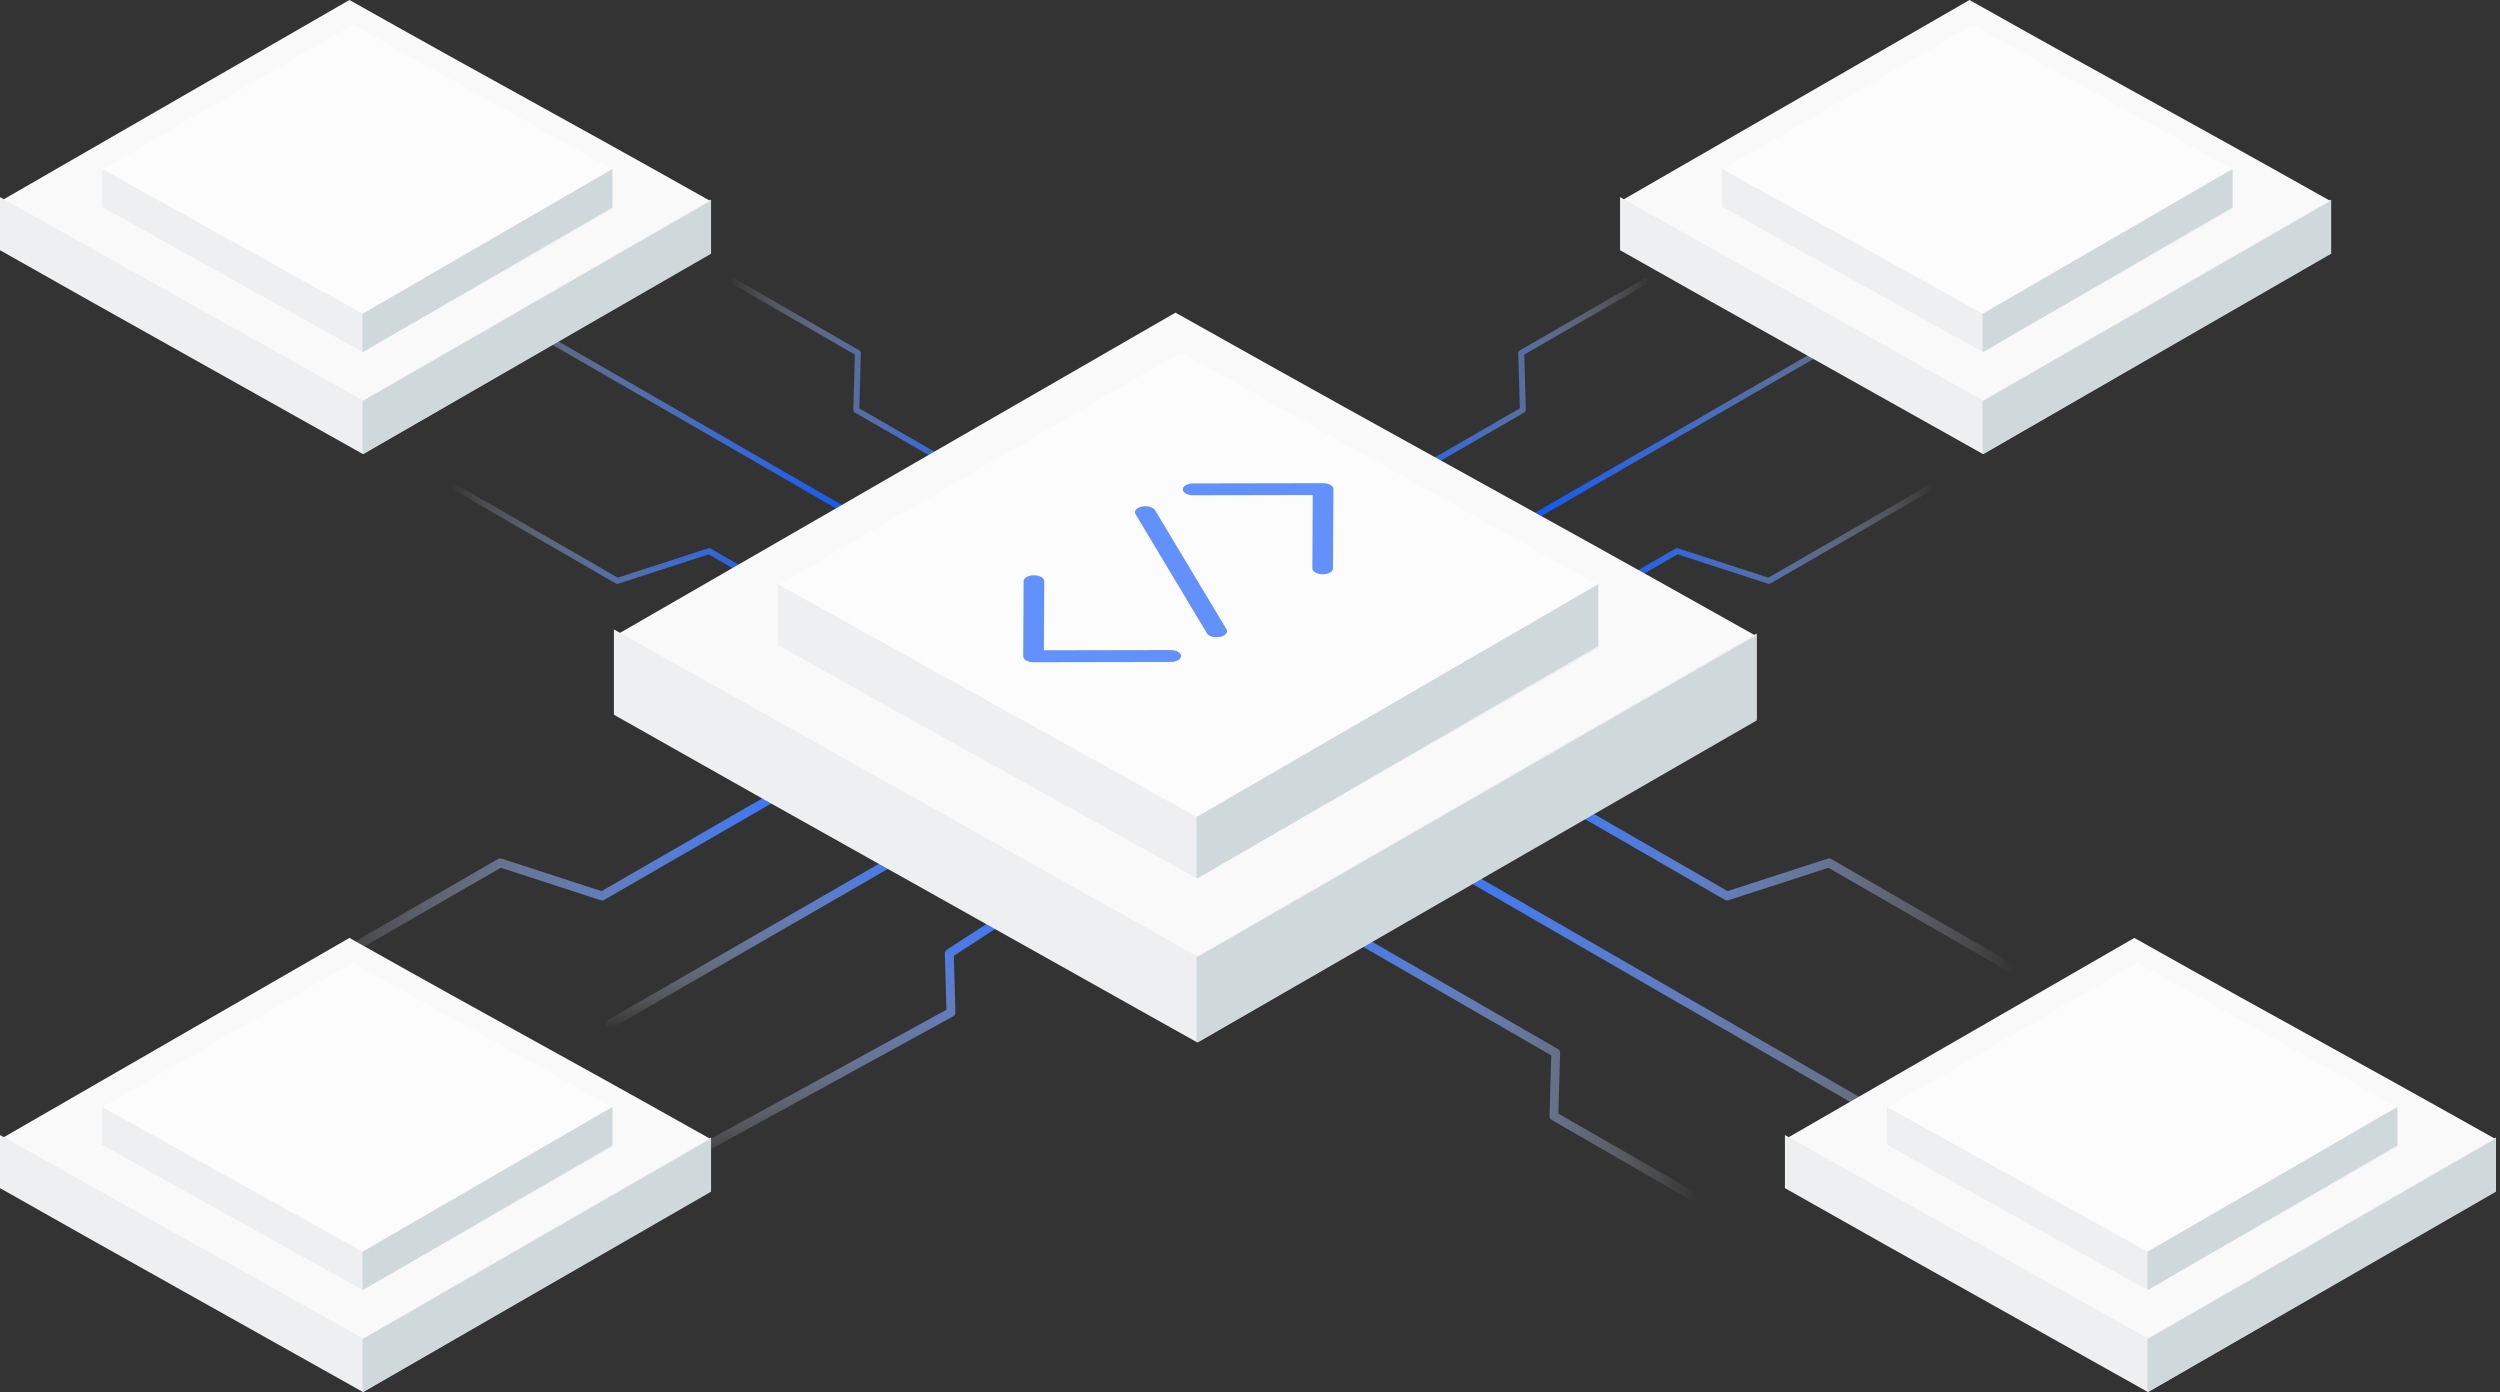 <?xml version="1.0" encoding="UTF-8"?>
<svg width="431px" height="240px" viewBox="0 0 431 240" version="1.1" xmlns="http://www.w3.org/2000/svg" xmlns:xlink="http://www.w3.org/1999/xlink">
    <rect x="0" y="0" width="431" height="240" fill="#333333" stroke="none"/>
    <!-- Generator: Sketch 63.1 (92452) - https://sketch.com -->
    <title>illustration-reliable</title>
    <desc>Created with Sketch.</desc>
    <defs>
        <linearGradient x1="99.997%" y1="49.994%" x2="0%" y2="49.994%" id="linearGradient-1">
            <stop stop-color="#004FFF" offset="3%"></stop>
            <stop stop-color="#0452FF" stop-opacity="0.98" offset="14%"></stop>
            <stop stop-color="#115BFF" stop-opacity="0.93" offset="26%"></stop>
            <stop stop-color="#276AFF" stop-opacity="0.85" offset="38%"></stop>
            <stop stop-color="#457FFF" stop-opacity="0.73" offset="51%"></stop>
            <stop stop-color="#6C9AFF" stop-opacity="0.57" offset="64%"></stop>
            <stop stop-color="#9CBBFF" stop-opacity="0.39" offset="78%"></stop>
            <stop stop-color="#D4E1FF" stop-opacity="0.17" offset="91%"></stop>
            <stop stop-color="#FFFFFF" stop-opacity="0" offset="100%"></stop>
        </linearGradient>
        <linearGradient x1="0.003%" y1="49.994%" x2="100.005%" y2="49.994%" id="linearGradient-2">
            <stop stop-color="#004FFF" offset="3%"></stop>
            <stop stop-color="#0452FF" stop-opacity="0.98" offset="14%"></stop>
            <stop stop-color="#115BFF" stop-opacity="0.93" offset="26%"></stop>
            <stop stop-color="#276AFF" stop-opacity="0.85" offset="38%"></stop>
            <stop stop-color="#457FFF" stop-opacity="0.73" offset="51%"></stop>
            <stop stop-color="#6C9AFF" stop-opacity="0.57" offset="64%"></stop>
            <stop stop-color="#9CBBFF" stop-opacity="0.39" offset="78%"></stop>
            <stop stop-color="#D4E1FF" stop-opacity="0.17" offset="91%"></stop>
            <stop stop-color="#FFFFFF" stop-opacity="0" offset="100%"></stop>
        </linearGradient>
        <linearGradient x1="-0.024%" y1="49.96%" x2="100.028%" y2="49.96%" id="linearGradient-3">
            <stop stop-color="#004FFF" offset="3%"></stop>
            <stop stop-color="#0452FF" stop-opacity="0.98" offset="14%"></stop>
            <stop stop-color="#115BFF" stop-opacity="0.93" offset="26%"></stop>
            <stop stop-color="#276AFF" stop-opacity="0.85" offset="38%"></stop>
            <stop stop-color="#457FFF" stop-opacity="0.73" offset="51%"></stop>
            <stop stop-color="#6C9AFF" stop-opacity="0.57" offset="64%"></stop>
            <stop stop-color="#9CBBFF" stop-opacity="0.39" offset="78%"></stop>
            <stop stop-color="#D4E1FF" stop-opacity="0.17" offset="91%"></stop>
            <stop stop-color="#FFFFFF" stop-opacity="0" offset="100%"></stop>
        </linearGradient>
        <linearGradient x1="-0%" y1="50.021%" x2="100.002%" y2="50.021%" id="linearGradient-4">
            <stop stop-color="#004FFF" offset="3%"></stop>
            <stop stop-color="#0452FF" stop-opacity="0.98" offset="14%"></stop>
            <stop stop-color="#115BFF" stop-opacity="0.93" offset="26%"></stop>
            <stop stop-color="#276AFF" stop-opacity="0.85" offset="38%"></stop>
            <stop stop-color="#457FFF" stop-opacity="0.73" offset="51%"></stop>
            <stop stop-color="#6C9AFF" stop-opacity="0.57" offset="64%"></stop>
            <stop stop-color="#9CBBFF" stop-opacity="0.39" offset="78%"></stop>
            <stop stop-color="#D4E1FF" stop-opacity="0.17" offset="91%"></stop>
            <stop stop-color="#FFFFFF" stop-opacity="0" offset="100%"></stop>
        </linearGradient>
        <linearGradient x1="50.005%" y1="0.001%" x2="50.005%" y2="100%" id="linearGradient-5">
            <stop stop-color="#3372FF" offset="0%"></stop>
            <stop stop-color="#3A77FF" stop-opacity="0.96" offset="8%"></stop>
            <stop stop-color="#4E85FF" stop-opacity="0.87" offset="22%"></stop>
            <stop stop-color="#6F9BFF" stop-opacity="0.71" offset="40%"></stop>
            <stop stop-color="#9CBAFF" stop-opacity="0.49" offset="61%"></stop>
            <stop stop-color="#D5E2FF" stop-opacity="0.21" offset="84%"></stop>
            <stop stop-color="#FFFFFF" stop-opacity="0" offset="100%"></stop>
        </linearGradient>
        <linearGradient x1="49.972%" y1="0.033%" x2="49.972%" y2="99.997%" id="linearGradient-6">
            <stop stop-color="#3372FF" offset="0%"></stop>
            <stop stop-color="#3A77FF" stop-opacity="0.96" offset="8%"></stop>
            <stop stop-color="#4E85FF" stop-opacity="0.87" offset="22%"></stop>
            <stop stop-color="#6F9BFF" stop-opacity="0.71" offset="40%"></stop>
            <stop stop-color="#9CBAFF" stop-opacity="0.49" offset="61%"></stop>
            <stop stop-color="#D5E2FF" stop-opacity="0.21" offset="84%"></stop>
            <stop stop-color="#FFFFFF" stop-opacity="0" offset="100%"></stop>
        </linearGradient>
        <linearGradient x1="0%" y1="49.997%" x2="99.999%" y2="49.997%" id="linearGradient-7">
            <stop stop-color="#3372FF" offset="0%"></stop>
            <stop stop-color="#3A77FF" stop-opacity="0.96" offset="8%"></stop>
            <stop stop-color="#4E85FF" stop-opacity="0.87" offset="22%"></stop>
            <stop stop-color="#6F9BFF" stop-opacity="0.71" offset="40%"></stop>
            <stop stop-color="#9CBAFF" stop-opacity="0.49" offset="61%"></stop>
            <stop stop-color="#D5E2FF" stop-opacity="0.21" offset="84%"></stop>
            <stop stop-color="#FFFFFF" stop-opacity="0" offset="100%"></stop>
        </linearGradient>
        <linearGradient x1="-0.02%" y1="49.959%" x2="99.985%" y2="49.959%" id="linearGradient-8">
            <stop stop-color="#3372FF" offset="0%"></stop>
            <stop stop-color="#3A77FF" stop-opacity="0.96" offset="8%"></stop>
            <stop stop-color="#4E85FF" stop-opacity="0.87" offset="22%"></stop>
            <stop stop-color="#6F9BFF" stop-opacity="0.71" offset="40%"></stop>
            <stop stop-color="#9CBAFF" stop-opacity="0.49" offset="61%"></stop>
            <stop stop-color="#D5E2FF" stop-opacity="0.21" offset="84%"></stop>
            <stop stop-color="#FFFFFF" stop-opacity="0" offset="100%"></stop>
        </linearGradient>
        <linearGradient x1="0.001%" y1="50.001%" x2="99.999%" y2="50.001%" id="linearGradient-9">
            <stop stop-color="#3372FF" offset="0%"></stop>
            <stop stop-color="#3A77FF" stop-opacity="0.96" offset="8%"></stop>
            <stop stop-color="#4E85FF" stop-opacity="0.87" offset="22%"></stop>
            <stop stop-color="#6F9BFF" stop-opacity="0.71" offset="40%"></stop>
            <stop stop-color="#9CBAFF" stop-opacity="0.49" offset="61%"></stop>
            <stop stop-color="#D5E2FF" stop-opacity="0.21" offset="84%"></stop>
            <stop stop-color="#FFFFFF" stop-opacity="0" offset="100%"></stop>
        </linearGradient>
    </defs>
    <g id="Services" stroke="none" stroke-width="1" fill="none" fill-rule="evenodd">
        <g id="Service_desktop-Fintech-Software" transform="translate(-831, -2754)" fill-rule="nonzero">
            <g id="Reliable" transform="translate(129, 2652)">
                <g id="illustration-reliable" transform="translate(684, 0)">
                    <g id="Group-26" transform="translate(71.9, 147.08)">
                        <path d="M121.258,60.398 C121.167,60.397 121.079,60.372 121.001,60.326 L18.093,0.956 C17.849,0.815 17.764,0.504 17.903,0.259 C17.971,0.14 18.083,0.053 18.215,0.018 C18.346,-0.018 18.487,0 18.605,0.069 L121.514,59.439 C121.717,59.554 121.817,59.792 121.756,60.018 C121.696,60.243 121.491,60.399 121.258,60.398 Z" id="Shape" fill="url(#linearGradient-1)"></path>
                        <path d="M183.068,60.398 C183.158,60.397 183.246,60.372 183.324,60.326 L286.212,0.956 C286.456,0.815 286.541,0.504 286.402,0.259 C286.334,0.14 286.222,0.053 286.09,0.018 C285.958,-0.018 285.818,0 285.7,0.069 L182.791,59.439 C182.588,59.554 182.488,59.792 182.548,60.018 C182.609,60.243 182.814,60.399 183.047,60.398 L183.068,60.398 Z" id="Shape" fill="url(#linearGradient-2)"></path>
                        <path d="M165.37,51.06 C165.46,51.06 165.548,51.037 165.626,50.993 L208.893,26.033 C209.057,25.939 209.156,25.761 209.15,25.572 L208.883,16.044 L230.25,3.744 C230.482,3.596 230.556,3.293 230.419,3.055 C230.281,2.817 229.981,2.73 229.738,2.857 L208.104,15.337 C207.94,15.432 207.841,15.609 207.848,15.798 L208.119,25.321 L165.129,50.106 C164.932,50.224 164.836,50.458 164.896,50.68 C164.956,50.902 165.156,51.057 165.386,51.06 L165.37,51.06 Z" id="Shape" fill="url(#linearGradient-3)"></path>
                        <path d="M200.201,70.658 C200.289,70.658 200.376,70.635 200.452,70.592 L235.304,50.491 L250.9,55.554 C251.037,55.6 251.188,55.585 251.315,55.513 L279.421,39.282 C279.588,39.195 279.694,39.023 279.696,38.835 C279.699,38.646 279.598,38.472 279.433,38.38 C279.269,38.289 279.068,38.294 278.909,38.395 L250.976,54.509 L235.375,49.445 C235.237,49.399 235.086,49.414 234.96,49.486 L199.94,69.705 C199.741,69.823 199.646,70.059 199.707,70.281 C199.768,70.504 199.97,70.658 200.201,70.658 Z" id="Shape" fill="url(#linearGradient-4)"></path>
                        <path d="M72.368,51.06 C72.458,51.06 72.546,51.037 72.624,50.993 L115.891,26.033 C116.055,25.939 116.154,25.761 116.148,25.572 L115.881,16.044 L137.248,3.744 C137.48,3.596 137.554,3.293 137.417,3.055 C137.279,2.817 136.979,2.73 136.736,2.857 L115.102,15.337 C114.938,15.432 114.839,15.609 114.846,15.798 L115.117,25.321 L72.127,50.106 C71.93,50.224 71.834,50.458 71.894,50.68 C71.954,50.902 72.154,51.057 72.384,51.06 L72.368,51.06 Z" id="Shape" fill="url(#linearGradient-3)" transform="translate(104.681, 26.929) scale(-1, 1) translate(-104.681, -26.929) "></path>
                        <path d="M24.389,70.658 C24.477,70.658 24.564,70.635 24.64,70.592 L59.492,50.491 L75.088,55.554 C75.225,55.6 75.376,55.585 75.503,55.513 L103.609,39.282 C103.776,39.195 103.882,39.023 103.884,38.835 C103.887,38.646 103.786,38.472 103.621,38.38 C103.457,38.289 103.256,38.294 103.097,38.395 L75.164,54.509 L59.563,49.445 C59.425,49.399 59.274,49.414 59.148,49.486 L24.128,69.705 C23.929,69.823 23.834,70.059 23.895,70.281 C23.956,70.504 24.158,70.658 24.389,70.658 Z" id="Shape" fill="url(#linearGradient-4)" transform="translate(63.88, 54.487) scale(-1, 1) translate(-63.88, -54.487) "></path>
                        <path d="M51.186,132.279 C50.838,132.279 50.533,132.045 50.442,131.709 C50.352,131.372 50.5,131.017 50.802,130.844 L109.634,96.905 C109.872,96.767 110.165,96.767 110.403,96.905 C110.641,97.042 110.787,97.296 110.787,97.571 C110.787,97.846 110.641,98.1 110.402,98.237 L51.57,132.176 C51.454,132.244 51.321,132.28 51.186,132.279 Z" id="Shape" fill="url(#linearGradient-5)"></path>
                        <path d="M61.549,156.787 C61.195,156.792 60.884,156.554 60.796,156.211 C60.707,155.869 60.864,155.51 61.175,155.342 L109.265,129.004 L108.988,119.322 C108.983,119.055 109.114,118.804 109.336,118.656 L127.874,106.566 C128.104,106.404 128.404,106.381 128.656,106.505 C128.908,106.629 129.072,106.88 129.084,107.161 C129.097,107.441 128.955,107.706 128.715,107.852 L110.541,119.707 L110.812,129.444 C110.821,129.732 110.669,130.001 110.418,130.141 L61.944,156.71 C61.821,156.769 61.685,156.796 61.549,156.787 Z" id="Shape" fill="url(#linearGradient-6)"></path>
                        <path d="M300.158,165.018 C300.023,165.017 299.891,164.981 299.773,164.916 L185.522,99.001 C185.155,98.788 185.028,98.318 185.241,97.95 C185.453,97.582 185.923,97.456 186.291,97.668 L300.542,163.583 C300.844,163.757 300.991,164.112 300.901,164.449 C300.811,164.785 300.506,165.018 300.158,165.018 Z" id="Shape" fill="url(#linearGradient-7)"></path>
                        <path d="M238.025,161.948 C237.89,161.949 237.757,161.914 237.641,161.846 L213.624,148.008 C213.382,147.864 213.235,147.602 213.24,147.321 L213.537,136.866 L165.872,109.379 C165.537,109.153 165.434,108.706 165.637,108.357 C165.84,108.007 166.278,107.874 166.641,108.052 L214.68,135.764 C214.923,135.906 215.07,136.169 215.064,136.451 L214.767,146.906 L238.42,160.513 C238.722,160.687 238.869,161.042 238.779,161.379 C238.689,161.715 238.384,161.948 238.035,161.948 L238.025,161.948 Z" id="Shape" fill="url(#linearGradient-8)"></path>
                        <path d="M292.639,122.469 C292.504,122.47 292.371,122.434 292.255,122.367 L261.319,104.521 L244.088,110.117 C243.881,110.183 243.656,110.159 243.468,110.051 L204.563,87.607 C204.195,87.395 204.068,86.925 204.281,86.557 C204.493,86.189 204.963,86.063 205.331,86.275 L243.939,108.549 L261.17,102.952 C261.377,102.884 261.602,102.907 261.791,103.014 L293.024,121.034 C293.325,121.208 293.473,121.563 293.383,121.899 C293.292,122.236 292.987,122.469 292.639,122.469 Z" id="Shape" fill="url(#linearGradient-9)"></path>
                        <path d="M88.799,122.469 C88.664,122.47 88.531,122.434 88.415,122.367 L57.479,104.521 L40.248,110.117 C40.041,110.183 39.816,110.159 39.628,110.051 L0.723,87.607 C0.355,87.395 0.228,86.925 0.441,86.557 C0.653,86.189 1.123,86.063 1.491,86.275 L40.099,108.549 L57.33,102.952 C57.537,102.884 57.762,102.907 57.951,103.014 L89.183,121.034 C89.485,121.208 89.633,121.563 89.543,121.899 C89.452,122.236 89.147,122.469 88.799,122.469 Z" id="Shape" fill="url(#linearGradient-9)" transform="translate(44.953, 104.32) scale(-1, 1) translate(-44.953, -104.32) "></path>
                    </g>
                    <g id="Group-11" transform="translate(123.84, 155.9)">
                        <path d="M100.552,111.181 C51.728,83.961 48.8,83.045 -1.25339738e-14,55.813 L96.811,4.38689082e-14 C145.527,27.364 148.3,28.425 197.005,55.789 C164.854,74.265 132.703,92.729 100.552,111.181 Z" id="Path" fill="#F9F9F9"></path>
                        <polygon id="Path" fill="#EDEFF1" points="100.558 110.958 -1.25339738e-14 54.615 -1.25339738e-14 69.322 25.961 83.98 100.558 125.81 197.005 70.085 197.005 55.306"></polygon>
                        <polygon id="Path" fill="#CFD8DB" points="100.656 111.054 100.453 110.946 100.453 125.689 100.656 125.81 197.005 70.31 197.005 55.59"></polygon>
                        <path d="M100.466,86.799 C65.362,67.212 63.327,66.502 28.283,46.975 L97.788,6.827 C132.748,26.51 134.689,27.268 169.697,46.951 L100.466,86.799 Z" id="Path" fill="#FCFCFC"></path>
                        <polygon id="Path" fill="#EDEFF1" points="100.46 86.968 28.283 46.813 28.283 57.289 46.91 67.74 100.472 97.527 169.697 57.851 169.697 47.304"></polygon>
                        <polygon id="Path" fill="#CFD8DB" points="100.607 86.864 100.453 86.78 100.453 97.442 100.607 97.527 169.697 57.464 169.697 46.813"></polygon>
                    </g>
                    <g id="Group-11-Copy-2" transform="translate(297.3, 102)">
                        <path d="M62.566,69.179 C32.186,52.242 30.364,51.673 -7.79891662e-15,34.728 L60.238,2.72962082e-14 C90.55,17.027 92.276,17.687 122.581,34.713 C102.576,46.209 82.571,57.698 62.566,69.179 Z" id="Path" fill="#F9F9F9"></path>
                        <polygon id="Path" fill="#EDEFF1" points="62.57 69.04 -7.79891662e-15 33.983 -7.79891662e-15 43.133 16.154 52.254 62.57 78.282 122.581 43.608 122.581 34.412"></polygon>
                        <polygon id="Path" fill="#CFD8DB" points="62.63 69.1 62.504 69.033 62.504 78.207 62.63 78.282 122.581 43.748 122.581 34.59"></polygon>
                        <path d="M62.512,54.008 C40.67,41.821 39.403,41.379 17.598,29.229 L60.846,4.248 C82.599,16.495 83.806,16.967 105.589,29.214 L62.512,54.008 Z" id="Path" fill="#FCFCFC"></path>
                        <polygon id="Path" fill="#EDEFF1" points="62.508 54.113 17.598 29.128 17.598 35.646 29.189 42.15 62.516 60.683 105.589 35.996 105.589 29.433"></polygon>
                        <polygon id="Path" fill="#CFD8DB" points="62.6 54.049 62.504 53.996 62.504 60.631 62.6 60.683 105.589 35.755 105.589 29.128"></polygon>
                    </g>
                    <g id="Group-11-Copy-4" transform="translate(18, 102)">
                        <path d="M62.566,69.179 C32.186,52.242 30.364,51.673 -7.79891662e-15,34.728 L60.238,2.72962082e-14 C90.55,17.027 92.276,17.687 122.581,34.713 C102.576,46.209 82.571,57.698 62.566,69.179 Z" id="Path" fill="#F9F9F9"></path>
                        <polygon id="Path" fill="#EDEFF1" points="62.57 69.04 -7.79891662e-15 33.983 -7.79891662e-15 43.133 16.154 52.254 62.57 78.282 122.581 43.608 122.581 34.412"></polygon>
                        <polygon id="Path" fill="#CFD8DB" points="62.63 69.1 62.504 69.033 62.504 78.207 62.63 78.282 122.581 43.748 122.581 34.59"></polygon>
                        <path d="M62.512,54.008 C40.67,41.821 39.403,41.379 17.598,29.229 L60.846,4.248 C82.599,16.495 83.806,16.967 105.589,29.214 L62.512,54.008 Z" id="Path" fill="#FCFCFC"></path>
                        <polygon id="Path" fill="#EDEFF1" points="62.508 54.113 17.598 29.128 17.598 35.646 29.189 42.15 62.516 60.683 105.589 35.996 105.589 29.433"></polygon>
                        <polygon id="Path" fill="#CFD8DB" points="62.6 54.049 62.504 53.996 62.504 60.631 62.6 60.683 105.589 35.755 105.589 29.128"></polygon>
                    </g>
                    <g id="Group-11-Copy-5" transform="translate(0.72, 0.7)">
                        <g id="Group-4">
                            <g id="Group-6" transform="translate(325, 263)">
                                <path d="M62.566,69.179 C32.186,52.242 30.364,51.673 -5.68434189e-14,34.728 L60.238,1.42108547e-14 C90.55,17.027 92.276,17.687 122.581,34.713 C102.576,46.209 82.571,57.698 62.566,69.179 Z" id="Path" fill="#F9F9F9"></path>
                                <polygon id="Path" fill="#EDEFF1" points="62.57 69.04 -5.68434189e-14 33.983 -5.68434189e-14 43.133 16.154 52.254 62.57 78.282 122.581 43.608 122.581 34.412"></polygon>
                                <polygon id="Path" fill="#CFD8DB" points="62.63 69.1 62.504 69.033 62.504 78.207 62.63 78.282 122.581 43.748 122.581 34.59"></polygon>
                                <path d="M62.512,54.008 C40.67,41.821 39.403,41.379 17.598,29.229 L60.846,4.248 C82.599,16.495 83.806,16.967 105.589,29.214 L62.512,54.008 Z" id="Path" fill="#FCFCFC"></path>
                                <polygon id="Path" fill="#EDEFF1" points="62.508 54.113 17.598 29.128 17.598 35.646 29.189 42.15 62.516 60.683 105.589 35.996 105.589 29.433"></polygon>
                                <polygon id="Path" fill="#CFD8DB" points="62.6 54.049 62.504 53.996 62.504 60.631 62.6 60.683 105.589 35.755 105.589 29.128"></polygon>
                            </g>
                        </g>
                    </g>
                    <g id="Group-11-Copy-3" transform="translate(18, 263.7)">
                        <path d="M62.566,69.179 C32.186,52.242 30.364,51.673 -7.79891662e-15,34.728 L60.238,2.72962082e-14 C90.55,17.027 92.276,17.687 122.581,34.713 C102.576,46.209 82.571,57.698 62.566,69.179 Z" id="Path" fill="#F9F9F9"></path>
                        <polygon id="Path" fill="#EDEFF1" points="62.57 69.04 -7.79891662e-15 33.983 -7.79891662e-15 43.133 16.154 52.254 62.57 78.282 122.581 43.608 122.581 34.412"></polygon>
                        <polygon id="Path" fill="#CFD8DB" points="62.63 69.1 62.504 69.033 62.504 78.207 62.63 78.282 122.581 43.748 122.581 34.59"></polygon>
                        <path d="M62.512,54.008 C40.67,41.821 39.403,41.379 17.598,29.229 L60.846,4.248 C82.599,16.495 83.806,16.967 105.589,29.214 L62.512,54.008 Z" id="Path" fill="#FCFCFC"></path>
                        <polygon id="Path" fill="#EDEFF1" points="62.508 54.113 17.598 29.128 17.598 35.646 29.189 42.15 62.516 60.683 105.589 35.996 105.589 29.433"></polygon>
                        <polygon id="Path" fill="#CFD8DB" points="62.6 54.049 62.504 53.996 62.504 60.631 62.6 60.683 105.589 35.755 105.589 29.128"></polygon>
                    </g>
                    <g id="code" transform="translate(194.4, 185.3)" fill="#6291FB">
                        <path d="M26.694,30.531 C26.306,30.734 25.873,30.834 25.435,30.823 L1.776,30.866 C1.338,30.877 0.904,30.777 0.516,30.575 C0.226,30.446 0.029,30.171 0,29.855 L0.07,16.91 C0.07,16.327 0.875,15.881 1.857,15.878 C2.84,15.875 3.633,16.336 3.63,16.901 L3.566,28.811 L25.446,28.77 C26.429,28.77 27.222,29.228 27.219,29.796 C27.19,30.118 26.989,30.399 26.694,30.531 Z" id="Path"></path>
                        <path d="M52.884,15.411 C52.495,15.615 52.061,15.715 51.622,15.703 C50.639,15.703 49.846,15.245 49.849,14.68 L49.916,2.047 L29.292,2.085 C28.31,2.085 27.514,1.627 27.516,1.061 C27.519,0.496 28.318,0.044 29.304,0.041 L51.709,0 C52.692,0 53.485,0.458 53.482,1.023 L53.409,14.685 C53.376,15.004 53.176,15.28 52.884,15.411 Z" id="Path"></path>
                        <path d="M34.607,26.254 C34.397,26.372 34.17,26.455 33.934,26.499 C33.003,26.688 31.992,26.406 31.668,25.872 L19.365,5.344 C19.044,4.811 19.537,4.222 20.467,4.035 C21.397,3.848 22.409,4.125 22.741,4.665 L35.047,25.19 C35.278,25.572 35.076,25.983 34.607,26.254 Z" id="Path"></path>
                    </g>
                </g>
            </g>
        </g>
    </g>
</svg>